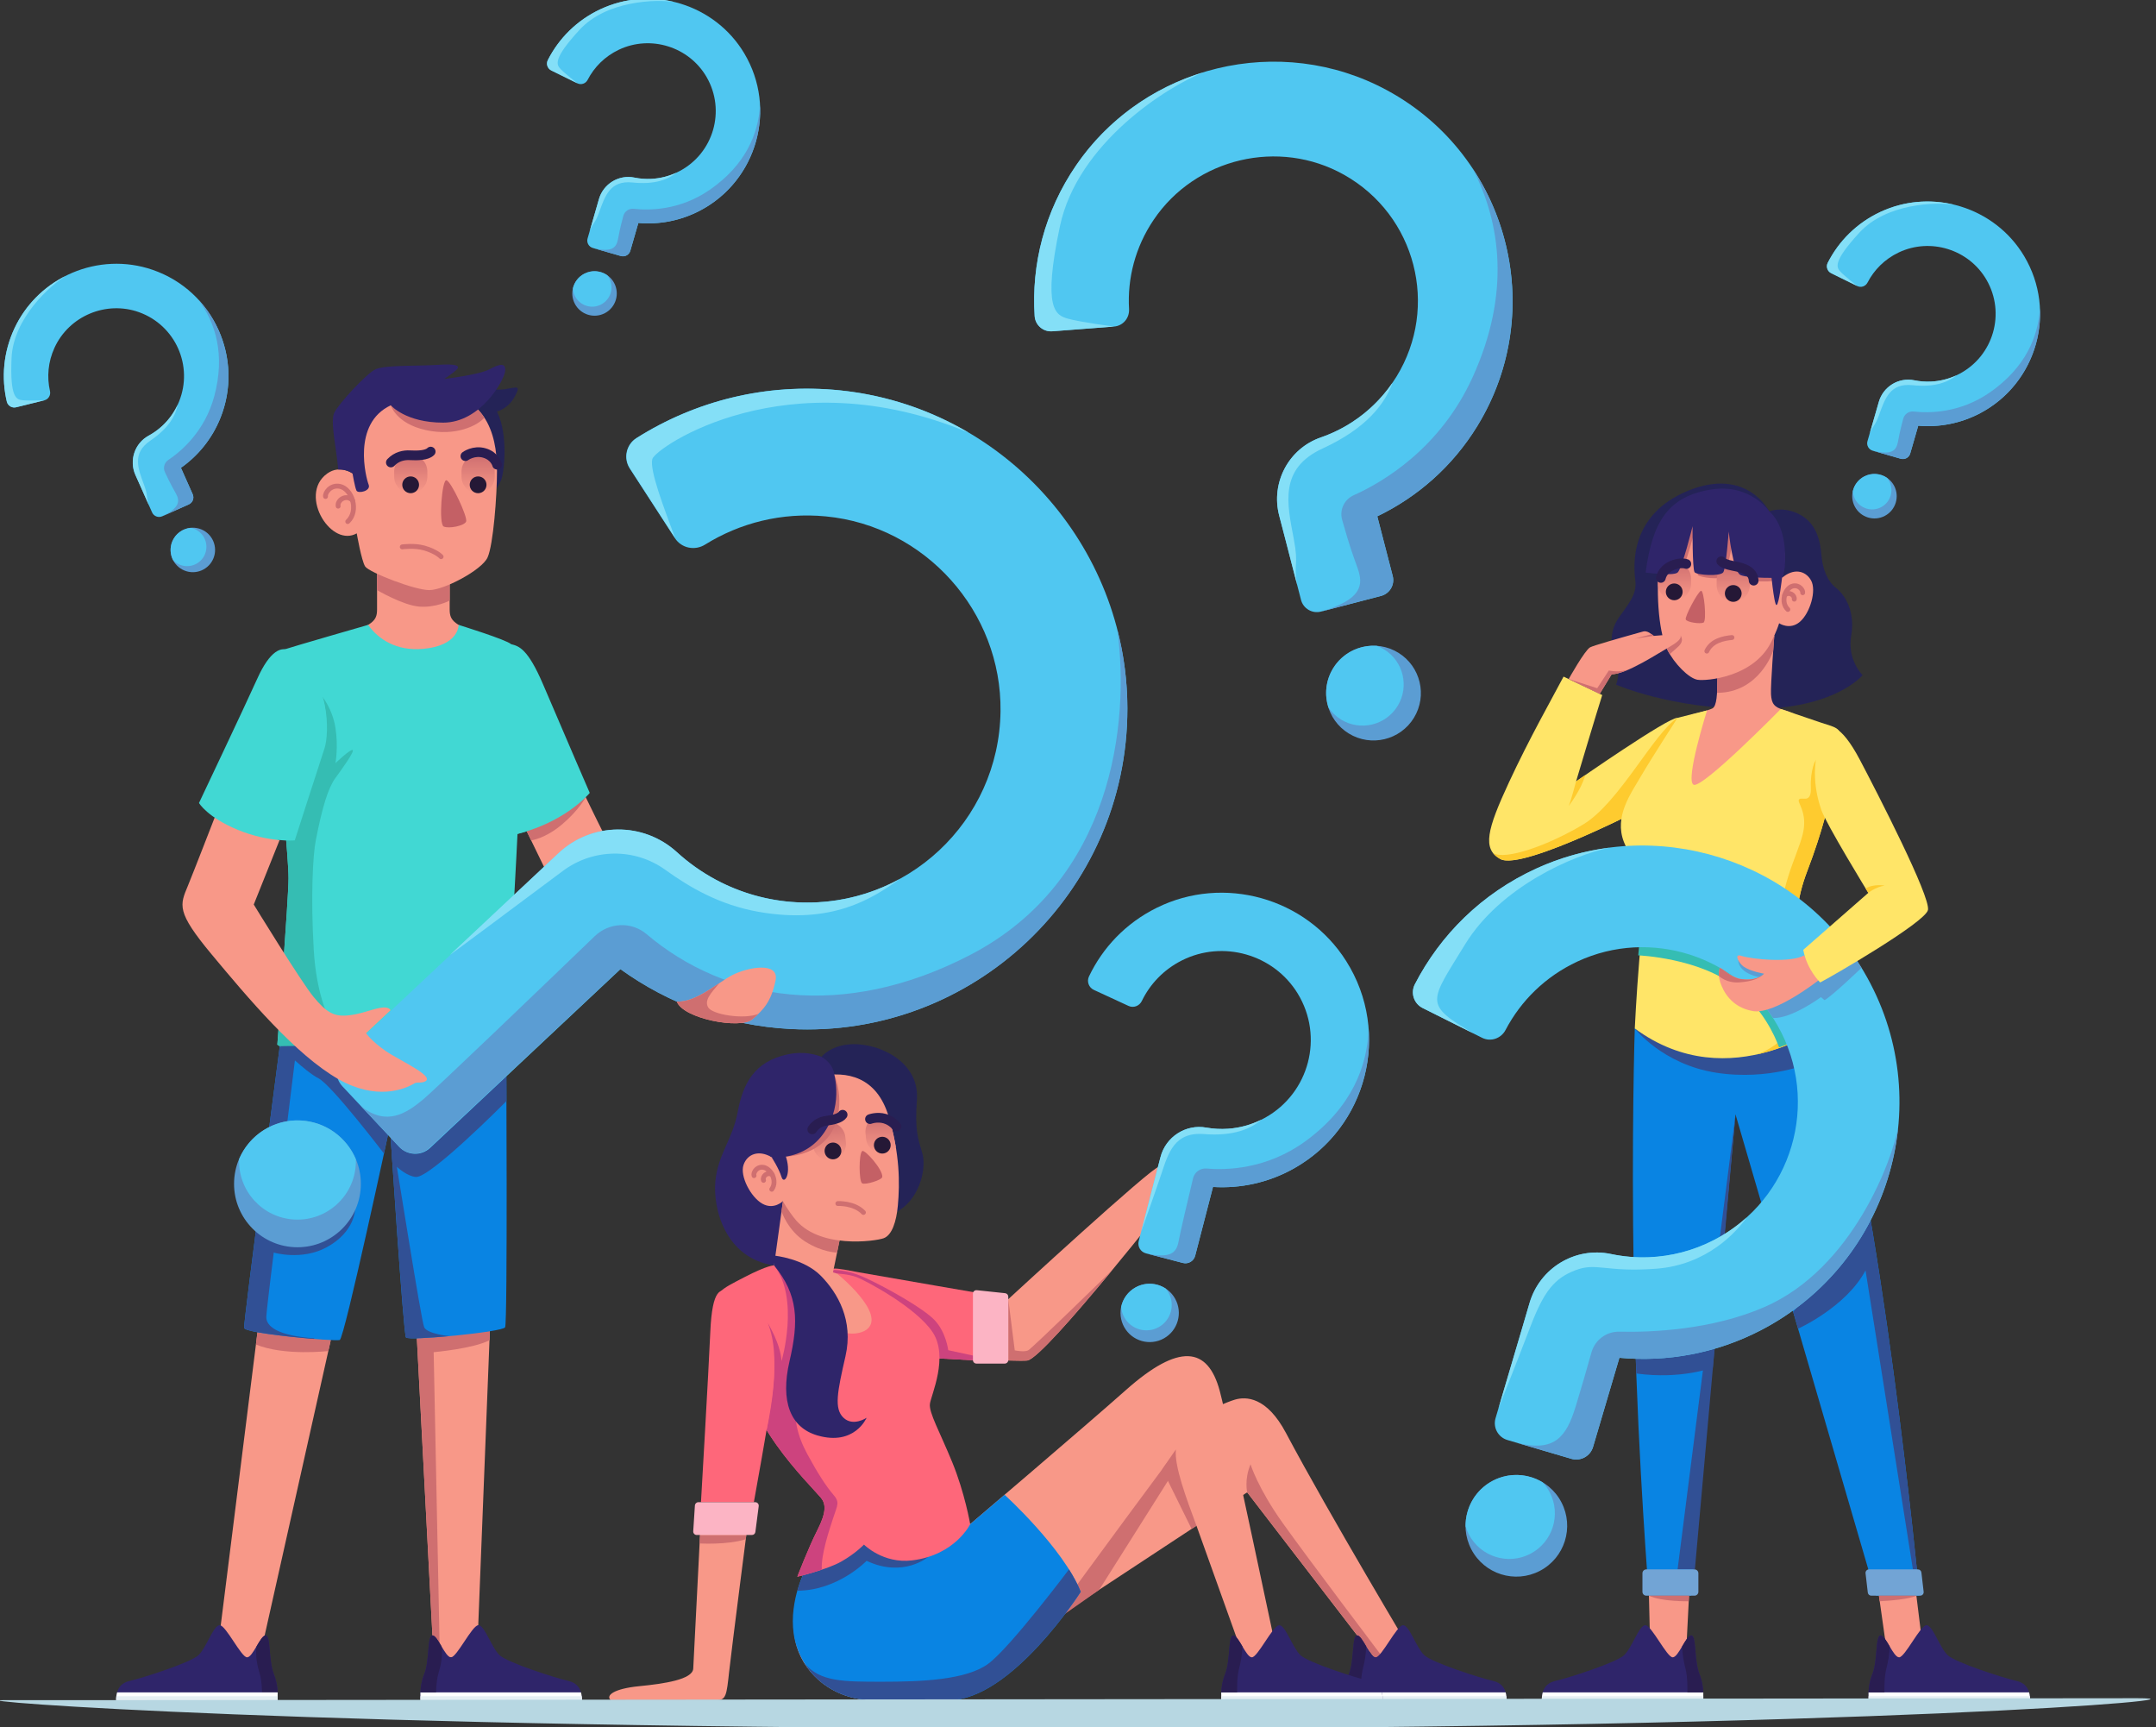 <?xml version="1.0" encoding="UTF-8" standalone="no"?>
<svg version="1.1" viewBox="0 0 157.08 125.82" xmlns="http://www.w3.org/2000/svg" overflow="visible">
 <rect x="0" y="0" width="157.08" height="125.82" fill="#333333" stroke="none"/>
 <defs>
  <linearGradient id="linearGradient937-5" x2="1" gradientTransform="matrix(-3e-7 -7.765 -7.765 3e-7 129.42 338.71)" gradientUnits="userSpaceOnUse">
   <stop stop-color="#cf6f70" offset="0"/>
   <stop stop-color="#f89888" offset="1"/>
  </linearGradient>
  <linearGradient id="linearGradient957-0" x2="1" gradientTransform="matrix(-3e-7 -7.765 -7.765 3e-7 115.53 338.71)" gradientUnits="userSpaceOnUse">
   <stop stop-color="#cf6f70" offset="0"/>
   <stop stop-color="#f89888" offset="1"/>
  </linearGradient>
  <linearGradient id="linearGradient1161-5" x2="1" gradientTransform="matrix(-3e-7 -7.765 -7.765 3e-7 388.28 316.31)" gradientUnits="userSpaceOnUse">
   <stop stop-color="#cf6f70" offset="0"/>
   <stop stop-color="#f89888" offset="1"/>
  </linearGradient>
  <linearGradient id="linearGradient1181-5" x2="1" gradientTransform="matrix(-3e-7 -7.765 -7.765 3e-7 376.16 316.65)" gradientUnits="userSpaceOnUse">
   <stop stop-color="#cf6f70" offset="0"/>
   <stop stop-color="#f89888" offset="1"/>
  </linearGradient>
  <linearGradient id="linearGradient1433-2" x2="1" gradientTransform="matrix(-3e-7 -7.758 -7.758 3e-7 212.43 202.56)" gradientUnits="userSpaceOnUse">
   <stop stop-color="#cf6f70" offset="0"/>
   <stop stop-color="#f89888" offset="1"/>
  </linearGradient>
  <linearGradient id="linearGradient1453-2" x2="1" gradientTransform="matrix(.826 -7.72 -7.72 -.826 201.4 201.13)" gradientUnits="userSpaceOnUse">
   <stop stop-color="#cf6f70" offset="0"/>
   <stop stop-color="#f89888" offset="1"/>
  </linearGradient>
  <clipPath id="clipPath831-1-4">
   <path d="m0 500h500v-500h-500z"/>
  </clipPath>
  <clipPath id="clipPath967-0-8">
   <path d="m0 500h500v-500h-500z"/>
  </clipPath>
  <clipPath id="clipPath1191-5-7">
   <path d="m0 500h500v-500h-500z"/>
  </clipPath>
  <clipPath id="clipPath1463-9-5">
   <path d="m0 500h500v-500h-500z"/>
  </clipPath>
  <clipPath id="clipPath1711-2-8">
   <path d="m0 500h500v-500h-500z"/>
  </clipPath>

     
        <style type="text/css"><![CDATA[
    * {overflow:visible;}
        .rotate {
    transform-box: fill-box;
}
      .rightarm {
    transform-origin: top right;
    animation: rightarm 2s linear infinite alternate;
}

@keyframes rightarm {
    from {}
    to {transform: rotate(3deg) translateY(1px);}
}

.midarm {
    transform-origin: bottom left;
    animation: midarm 1.25s linear infinite alternate;
    animation-delay: 1s;
}

@keyframes midarm {
    from {}
    to {transform: rotate(4deg);}
}

.topqmark {
    
    animation: topqmark 1.5s linear infinite alternate;
}

@keyframes topqmark {
    from {}
    to {transform: translateY(7px);}
}


.leftqmark {
    transform-origin: top right;
    animation: leftqmark 1s linear infinite alternate;
}

@keyframes leftqmark {
    from {}
    to {transform: rotate(-7deg);}
}

    ]]>
     </style>
     
     
 </defs>
 <g>
 <g class="midarm rotate">
     <g transform="matrix(.353 0 0 -.353 91.899 81.554)">
   <path transform="translate(-86.331 -31.784)" d="m0 0c1.146 0.55 5.221-0.442 17.525-2.717 13.732-2.539 16.57-2.539 16.57-2.539s29.92 27.566 31.076 27.292c2.147-0.508 3.019-5.595 3.019-5.595s-26.427-33.753-30.158-34.351c-1.81-0.29-28.767 1.001-28.767 1.001z" fill="#f89888"/>
   <path transform="translate(-52.245 -49.695)" d="m0 0c2.09-0.051 3.569-0.06 3.946 1e-3 1.959 0.313 10.172 9.766 17.534 18.675-0.072-0.071-16.562-16.177-17.372-16.581-0.812-0.407-2.759 0-2.759 0l-1.34 10.56v-12.564z" fill="#cf6f70"/>
   <path transform="translate(-88.501 -31.41)" d="m0 0 0.137 0.667c0.912 0.145 3.658-0.458 5.223-0.739 4.3-0.774 29.652-5.132 29.652-5.132v-13.36l-23.576 1.281z" fill="#fe677a"/>
   <path transform="translate(-67.373 -41.434)" d="m0 0c-2.309 2.487-9.858 6.694-14.201 8.727-3.271 1.53-5.649 1.696-6.847 1.69l-0.081-0.394 11.436-17.283 23.576-1.281-11.138 2.409s-0.436 3.646-2.745 6.132" fill="#cd437e"/>
   <path transform="translate(-52.958 -50.327)" d="m0 0h-5.851c-0.399 0-0.722 0.323-0.722 0.723v13.701c0 0.429 0.371 0.763 0.798 0.718l5.851-0.618c0.367-0.039 0.646-0.348 0.646-0.717v-13.084c0-0.4-0.323-0.723-0.722-0.723" fill="#fcb4c4"/>
   <path transform="translate(-21.627 43.705)" d="m0 0c-6.385-3.162-11.132-8.232-13.95-14.149-0.497-1.043-0.043-2.292 1.005-2.778l7.151-3.304c1.038-0.481 2.249-0.019 2.748 1.01 1.692 3.487 4.501 6.477 8.266 8.373 8.468 4.266 18.956 1.275 23.901-6.815 5.464-8.937 2.375-20.538-6.678-25.613-2.44-1.369-5.058-2.117-7.675-2.301-1.517-0.108-3.032-0.024-4.512 0.24-4.249 0.757-8.36-1.909-9.447-6.087l-0.801-3.079-3.693-14.251c-0.289-1.109 0.376-2.243 1.486-2.531l7.632-1.986c1.109-0.289 2.242 0.376 2.531 1.486l3.679 14.198c5.628-0.348 11.413 0.855 16.686 3.811 15.098 8.463 20.179 27.98 10.81 42.797-8.265 13.07-25.282 17.842-39.139 10.979" fill="#50c7f1"/>
   <path transform="translate(-28.3 -42.817)" d="m0 0c-1.625 2.899-0.593 6.567 2.307 8.193 2.899 1.625 6.567 0.593 8.192-2.306 1.626-2.9 0.593-6.568-2.307-8.194-2.898-1.625-6.566-0.591-8.192 2.307" fill="#5b9dd3"/>
   <path transform="translate(-21.171 -42.797)" d="m0 0c2.519 1.413 3.416 4.6 2.004 7.119-0.169 0.301-0.364 0.577-0.58 0.831-1.818 1.193-4.219 1.36-6.246 0.223-1.581-0.887-2.602-2.382-2.945-4.027 0.058-0.731 0.266-1.46 0.648-2.141 1.412-2.52 4.599-3.417 7.119-2.005" fill="#50c7f1"/>
   <path transform="translate(-13.663 -28.08)" d="m0 0 3.679 14.198c5.628-0.346 11.413 0.855 16.686 3.811 10.628 5.958 16.282 17.392 15.437 28.809-0.26-7.675-3.469-16.151-12.954-23.118-8.068-5.927-16.554-6.051-20.484-5.701-1.307 0.117-2.495-0.737-2.8-2.014-0.92-3.845-2.681-11.27-2.973-12.954-0.399-2.297-1.505-3.706-6.754-2.531l7.632-1.986c1.109-0.288 2.242 0.377 2.531 1.486" fill="#5b9dd3"/>
   <path d="m0 0c-2.204-1.095-4.532-1.708-6.859-1.872-1.517-0.107-3.032-0.024-4.512 0.24-4.249 0.757-8.36-1.909-9.447-6.087l-0.801-3.079-3.184-12.286c0.931 2.604 3.044 8.543 4.157 11.882 1.454 4.36 2.707 8.713 8.806 8.232 6.1-0.48 9.661 1.086 11.841 2.969z" fill="#84dff7"/>
  </g>
 </g>
 </g>
 <g>
  <g transform="matrix(.353 0 0 -.353 133.77 23.192)">
   <g transform="matrix(2.835 0 0 -2.835 -378.33 550.49)">
    <g transform="matrix(.353 0 0 -.353 -11.098 323.72)">
     <g clip-path="url(#clipPath831-1-4)">
      <g transform="translate(149.86 266.7)">
       <path d="m0 0c-2.231-1.617-6.401-2.542-7.645-1.299-1.372 1.372-1.372 2.869-2.245 14.693-0.873 11.823-3.719 19.712-3.719 19.712v-39.425c6.584 1.43 11.056 4.259 13.609 6.319" fill="#35bdb3"/>
      </g>
      <g transform="translate(83.917 157.95)">
       <path d="m0 0-8.4-67.033 8.532-1.533 14.988 66.952z" fill="#f89888"/>
      </g>
      <g transform="translate(99.037 156.34)">
       <path d="m0 0-0.505-2.268s-9.053-1.059-14.933 1.342l0.318 2.54z" fill="#cf6f70"/>
      </g>
      <g transform="translate(116.79 156.7)">
       <path d="m0 0 3.448-65.781h8.953l2.653 67.238z" fill="#f89888"/>
      </g>
      <g transform="translate(120.24 90.919)">
       <path d="m0 0h1.291l-1.274 62.918s8.178 0.71 11.515 2.467l0.073 1.853-15.053-1.457z" fill="#cf6f70"/>
      </g>
      <g transform="translate(88.518 216.92)">
       <path d="m0 0s-7.468-56.87-7.359-58.068c0.109-1.2 18.743-2.834 19.724-2.507s10.352 44.134 10.352 44.134 2.764-42.847 3.309-43.61c0.545-0.762 19.902 1.111 20.447 2.091 0.545 0.981 0.227 58.698 0.227 58.698z" fill="#0984e3"/>
      </g>
      <g transform="translate(81.159 158.85)">
       <path d="m0 0c0.073-0.805 8.484-1.805 14.309-2.277l0.249 0.117c-7.363 0.484-10.117 2.381-9.973 4.516 0.143 2.136 1.532 13.168 1.532 13.168s5.754-1.714 10.911 1.091c5.979 3.254 5.871 7.989 5.871 7.989-8.601-8.579-16.782-4.836-16.782-4.836l4.729 38.355-3.487-0.055s-7.468-56.87-7.359-58.068" fill="#315095"/>
      </g>
      <g transform="translate(123.49 157.14)">
       <path d="m0 0c-0.014 1e-3 -4.543 0.468-5.179 1.811-0.635 1.344-5.623 33.526-7.071 41.529 0 0 2.764-42.847 3.309-43.61 0.249-0.348 4.426-0.145 8.941 0.27" fill="#315095"/>
      </g>
      <g transform="translate(120 95.442)">
       <path d="m0 0c1.1 0 2.624-4.523 3.828-4.523 1.203 0 4.329 6.544 5.624 6.623 1.295 0.077 2.723-4.585 4.378-6.165 1.654-1.58 11.882-4.813 13.988-5.264s3.008-1.727 3.008-4.023h-33.237s-0.407 2.593 0.721 5.376 0.59 7.976 1.69 7.976" fill="#2f256a"/>
      </g>
      <g transform="translate(85.6 95.442)">
       <path d="m0 0c-1.1 0-2.624-4.523-3.827-4.523s-4.33 6.544-5.625 6.623c-1.294 0.077-2.723-4.585-4.378-6.165-1.654-1.58-11.882-4.813-13.987-5.264-2.106-0.451-3.009-1.727-3.009-4.023h33.238s0.406 2.593-0.722 5.376-0.59 7.976-1.69 7.976" fill="#2f256a"/>
      </g>
      <g transform="translate(84.852 83.692)">
       <path d="m0 0s0 2.322-0.487 3.925c-0.488 1.603-0.907 3.484-0.625 5.574 0.666 1.127 1.32 2.251 1.868 2.251 1.1 0 0.562-5.193 1.69-7.976 0.573-1.412 0.749-2.773 0.785-3.774z" fill="#291d51"/>
      </g>
      <g transform="translate(150.64 83.692)">
       <path d="m0 0h-33.116v-1.602h33.308c9e-3 0.535-0.055 1.069-0.192 1.602" fill="#fff"/>
      </g>
      <g transform="translate(88.082 83.692)">
       <path d="m0 0h-33.115c-0.135-0.481-0.208-1.054-0.194-1.602h33.309z" fill="#fff"/>
      </g>
      <g transform="translate(108.58 314.33)">
       <path d="m0 0v-7.348c0-2.381-0.802-3.202-7.698-5.665 0 0 1.888-4.105 15.189-4.105s15.189 4.105 15.189 4.105c-6.897 2.463-7.699 3.284-7.699 5.665v7.348z" fill="#f89888"/>
      </g>
      <g transform="translate(108.58 310.96)">
       <path d="m0 0s5.296-3.104 8.657-3.396c3.362-0.292 6.324 1.197 6.324 1.257v5.509h-14.981z" fill="#cf6f70"/>
      </g>
      <g transform="translate(133.22 331.89)">
       <path d="m0 0s0.546 0.807 0.936 1.73c0.65 1.545 1.545 9.333-0.845 14.164 0 0 2.3 0.56 3.63 3.01s0.636 2.03-1.861 1.61c-2.45-0.412-6.82 0.465-6.82 0.465z" fill="#242357"/>
      </g>
      <g transform="translate(118.8 352.02)">
       <path d="m0 0c-7.367 0-15.275-1.95-15.275-17.009 0 0-2.567 1.869-5.2 0-3.138-2.226-2.817-6.283-1.084-9.208 1.734-2.925 4.659-4.55 7.15-3.142 0 0 0.975-5.633 1.734-6.825 0.758-1.191 10.183-4.875 13.217-4.875 3.033 0 10.833 4.117 12.025 6.717s1.95 12.783 1.95 17.767c0 4.983-0.65 16.575-14.517 16.575" fill="#f89888"/>
      </g>
     </g>
     <path d="m126 335.42v-1.056c0-1.89 1.532-3.422 3.422-3.422 1.891 0 3.423 1.532 3.423 3.422v1.056c0 1.89-1.532 3.422-3.423 3.422-1.89 0-3.422-1.532-3.422-3.422" fill="url(#linearGradient937-5)"/>
     <path d="m112.11 335.42v-1.056c0-1.89 1.532-3.422 3.422-3.422s3.423 1.532 3.423 3.422v1.056c0 1.89-1.533 3.422-3.423 3.422s-3.422-1.532-3.422-3.422" fill="url(#linearGradient957-0)"/>
     <g clip-path="url(#clipPath967-0-8)">
      <g transform="translate(118.8 352.02)">
       <path d="m0 0c-2.508 0-5.078-0.228-7.378-1.12v-1.834s1.021-3.748 7.214-5.111c6.188-1.363 10.695 0.961 12.079 2.552-2.018 3.097-5.588 5.513-11.915 5.513" fill="#cf6f70"/>
      </g>
      <g transform="translate(103.52 335.01)">
       <path d="m0 0s0.479-2.817 0.811-3.521c0.331-0.703 3.046-0.107 2.516 1.217-0.53 1.325-3.51 12.584 4.57 16.359 0 0 3.047-3.576 10.795-3.576 7.749 0 12.584 8.742 12.783 10.596 0.198 1.855-1.192 1.523-3.246 0.398-2.053-1.126-9.338-1.987-9.338-1.987s1.524 0.927 2.517 1.854-0.1 1.302-3.842 1.052c-4.057-0.272-10.662 0-12.757-0.883-1.779-0.749-7.575-6.99-8.561-8.966-0.929-1.861 0.532-7.81 0.793-11.726 1.084 0.016 2.086-0.211 2.959-0.817" fill="#2f256a"/>
      </g>
      <g transform="translate(118.01 298.84)">
       <path d="m0 0c-5.38-0.459-9.125 1.929-11.27 4.948 0 0-15.371-4.418-17.574-5.152s-2.098-3.776-1.259-15.839 2.413-27.063 2.413-31.259-2.308-34.301-2.308-34.301 8.602-5.979 24.441-5.979 22.762 6.399 22.762 6.399 2.203 39.126 2.728 50.979c0.524 11.853-0.864 30.347-1.7 31.168-0.936 0.92-10.84 3.984-10.84 3.984s0.12-4.307-7.393-4.948" fill="#41d8d3"/>
      </g>
      <g transform="translate(101.85 217.66)">
       <path d="m0 0c-3.214 3.368-5.808 10.035-6.333 19.226-0.623 10.901-0.187 19.322 0.426 22.473 1.358 6.977 2.58 10.859 4.057 12.869 1.476 2.009 4.079 5.645 3.523 5.768-0.555 0.123-3.523-2.716-3.523-2.716s0.622 3.334 0 7.284-2.75 6.477-2.75 6.477c1.338-3.393 0.691-9.257 0.691-9.257l-10.201 5.536c0.053-0.794 0.11-1.63 0.172-2.52 0.839-12.063 2.413-27.063 2.413-31.259 0-4.195-2.308-34.301-2.308-34.301s8.602-5.978 24.441-5.978c4.108 0 7.611 0.431 10.554 1.069-10.602-0.055-19.158 3.228-21.162 5.329" fill="#35bdb3"/>
      </g>
      <g transform="translate(101.22 208.75)">
       <path d="m0 0 1.896-2.022c2.266-0.475 4.984-0.427 6.964-0.056 2.745 0.515 3.489 1.944 3.489 1.944s4.175-0.629 4.633 0.489c0.457 1.118-0.572 1.227-2.517 2.2 0 0-7.054 4.935-10.527 7.318l-3.73-3.495c-1.819-1.704-1.912-4.56-0.208-6.378" fill="#5b9dd3"/>
      </g>
      <g transform="translate(122.91 333.61)">
       <path d="m0 0c-0.956 0.287-1.661-9.05-0.584-9.539 1.076-0.489 4.232 0.132 4.624 1.013 0.392 0.88-3.061 8.233-4.04 8.526" fill="#c46065"/>
      </g>
      <g transform="translate(113.78 332.67)">
       <path d="m0 0c0 0.956 0.775 1.731 1.731 1.731s1.73-0.775 1.73-1.731-0.774-1.73-1.73-1.73-1.731 0.774-1.731 1.73" fill="#251836"/>
      </g>
      <g transform="translate(127.69 332.67)">
       <path d="m0 0c0 0.956 0.775 1.731 1.731 1.731s1.73-0.775 1.73-1.731-0.774-1.73-1.73-1.73-1.731 0.774-1.731 1.73" fill="#251836"/>
      </g>
      <g transform="translate(119.64 339.52)">
       <path d="m0 0c-0.779-0.8-2.758-0.843-4.268-0.758-1.254 0.071-2.753-0.229-3.944-1.489" fill="none" stroke="#291d51" stroke-linecap="round" stroke-miterlimit="10" stroke-width="2"/>
      </g>
      <g transform="translate(126.8 338.58)">
       <path d="m0 0s1.72 1.292 3.914 0.649c2.194-0.642 2.625-2.407 2.625-2.407" fill="none" stroke="#291d51" stroke-linecap="round" stroke-miterlimit="10" stroke-width="2"/>
      </g>
      <g transform="translate(113.78 319.87)">
       <path d="m0 0s2.449 0.357 4.495-0.22c2.549-0.719 3.516-1.801 3.516-1.801" fill="none" stroke="#cf6f70" stroke-linecap="round" stroke-miterlimit="10"/>
      </g>
      <g transform="translate(97.952 330.26)">
       <path d="m0 0c-0.146 0.683 0.97 2.463 2.931 2.097 2.482-0.464 4.07-5 1.653-7.266" fill="none" stroke="#cf6f70" stroke-linecap="round" stroke-miterlimit="10"/>
      </g>
      <g transform="translate(100.56 328.27)">
       <path d="m0 0c-0.242 1.209 1.632 2.539 2.96 1.207" fill="none" stroke="#cf6f70" stroke-linecap="round" stroke-miterlimit="10"/>
      </g>
      <g transform="translate(90.463 298.47)">
       <path transform="translate(19.544 -103.68)" d="m0 0c0.75 3.459 1.229 5.694 1.229 5.694s0.198-3.076 0.499-7.591c1.323-1.299 3.197-2.809 4.861-2.933 2.881-0.215 17.853 14.816 18.675 15.643-0.025 7.07-0.053 12.061-0.053 12.061l-46.7-0.738s5.25-5.247 7.972-6.617c2.723-1.371 13.517-15.519 13.517-15.519" fill="#315095"/>
      </g>
      <g transform="translate(116.6 209.39)">
       <path d="m0 0c-2.612 0.076-8.718 3.26-9.254 3.466 0 0 3.535-2.543 8.589-3.75 0 0 0.298 0.257 0.665 0.284" fill="#cf6f70"/>
      </g>
      <g transform="translate(185.98 222.42)">
       <g>
        <path transform="translate(-49.426 76.424)" d="m0 0s1.493-0.277 7.792-14.806 14.584-30.38 14.584-30.38l-11.887-8.045-9.283 19.094z" fill="#f89888"/>
        <path transform="translate(-34.359 45.845)" d="m0 0s-1.374-2.65-4.891-5.616-6.37-3.289-6.37-3.289l-2.6 5.348z" fill="#cf6f70"/>
        <path transform="translate(-49.734 77.389)" d="m0 0c1.552-0.401 3.398-0.836 6.595-8.326 5.283-12.381 9.606-22.334 9.606-22.334s-5.144-6.364-16.201-8.766z" fill="#41d8d3"/>
       </g>
      </g>
      <g transform="translate(120.76 83.692)">
       <path d="m0 0s0 2.322 0.488 3.925 0.906 3.484 0.625 5.574c-0.667 1.127-1.321 2.251-1.869 2.251-1.099 0-0.562-5.193-1.69-7.976-0.572-1.412-0.749-2.773-0.784-3.774z" fill="#291d51"/>
      </g>
      <g transform="translate(117.53 82.892)">
       <path d="m0 0v-0.801h33.301c4e-3 0.268-0.01 0.534-0.042 0.801z" fill="#e6eff4"/>
      </g>
      <g transform="translate(88.082 82.892)">
       <path d="m0 0v-0.801h-33.31c-4e-3 0.268 0.01 0.534 0.042 0.801z" fill="#e6eff4"/>
      </g>
      <g transform="translate(367.97 220.58)">
       <path d="m0 0c-0.237-7.514-0.734-32.264 0-61.14 0.733-28.876 2.917-55.81 2.917-55.81h8.689l9.166 99.245 28.978-99.245h8.978s-7.907 83.513-19.172 117.9z" fill="#0984e3"/>
      </g>
      <g transform="translate(384.69 157.49)">
       <path d="m0 0-0.607-6.813s-6.458-2.526-15.801-1.235l-0.311 9.997z" fill="#315095"/>
      </g>
      <g transform="translate(388.75 202.88)">
       <path d="m0 0-11.949-93.823h3.57z" fill="#315095"/>
      </g>
      <g transform="translate(384.73 211.46)">
       <path d="m0 0c11.058-1.729 19.558 2.073 19.558 2.073l9.296-34.909-12.949-16.459 1.018-3.486s9.847 4.412 13.912 12.01l9.768-61.633h0.828c-1.963 19.045-9.092 83.366-18.63 112.48l-39.556-0.95s5.696-7.396 16.755-9.124" fill="#315095"/>
      </g>
      <g transform="translate(379.16 103.63)">
       <path d="m0 0-0.788-15.468h-7.106l-0.373 15.468z" fill="#f89888"/>
      </g>
      <g transform="translate(426.05 103.63)">
       <path d="m0 0 1.911-15.468h-7.447l-2.188 15.468z" fill="#f89888"/>
      </g>
      <g transform="translate(380.29 103.63)">
       <path d="m0 0h-9.938c-0.443 0-0.8 0.358-0.8 0.801v3.82c0 0.442 0.357 0.801 0.8 0.801h9.938c0.441 0 0.8-0.359 0.8-0.801v-3.82c0-0.443-0.359-0.801-0.8-0.801" fill="#72a4d5"/>
      </g>
      <g transform="translate(426.83 103.63)">
       <path d="m0 0h-10.084c-0.367 0-0.675 0.274-0.718 0.639l-0.463 3.977c-0.049 0.429 0.286 0.806 0.718 0.806h10.084c0.366 0 0.675-0.276 0.718-0.639l0.463-3.977c0.05-0.429-0.286-0.806-0.718-0.806" fill="#72a4d5"/>
      </g>
      <g transform="translate(361.26 289.32)">
       <path d="m0 0c-0.935-2.875-5.395-17.805-5.395-17.805s19.092 13.307 20.935 13.106l-4.909-17.513s-27.025-14.156-31.657-11.598c-3.766 2.08-2.723 6.096 1.793 15.823 4.209 9.065 8.824 17.171 11.258 21.792z" fill="#ffe568"/>
      </g>
      <g transform="translate(376.8 284.63)">
       <path d="m0 0c-4.901-3.128-12.044-17.52-19.433-21.965-7.307-4.395-16.156-7.455-18.611-5.918 0.367-0.473 0.85-0.881 1.478-1.228 3.24-1.789 17.424 4.593 25.665 8.595z" fill="#fecb2f"/>
      </g>
      <g transform="translate(395.71 327.19)">
       <path d="m0 0s2.524 1.08 5.806-0.404c3.281-1.484 4.609-4.531 4.922-8.383 0.242-2.985 1.166-5.519 3.046-6.992 1.881-1.474 3.984-4.937 3.124-9.828-0.88-5.018 2.344-8.155 2.344-8.155s-5.625-6.975-22.577-6.975-28.279 5.022-28.279 5.022 1.093 2.265 0 4.981c-1.095 2.715-1.485 5.8 0.546 8.768 2.031 2.969 3.828 4.766 3.437 7.813-0.39 3.047-1.172 13.515 10.938 18.436 12.108 4.922 16.693-4.283 16.693-4.283" fill="#242357"/>
      </g>
      <g transform="translate(396.75 301.58)">
       <path d="m0 0s-0.798-10.25-0.682-12.112c0.118-1.863 0.582-2.677 2.794-3.259 2.211-0.582 5.988-3.155 5.988-3.155s-5.988-16.282-23.097-17.33c-17.109-1.047-2.172 19.554-2.172 19.554s3.452 0.815 4.383 1.28c0.932 0.466 1.038 3.008 1.038 6.218z" fill="#f89888"/>
      </g>
      <g transform="translate(384.93 289.78)">
       <path d="m0 0h3e-3c8.76 1e-3 11.582 8.65 11.582 8.65l1e-3 0.011c0.128 1.797 0.231 3.136 0.231 3.136l-11.748-8.804c0-1.098-0.015-2.108-0.069-2.993" fill="#cf6f70"/>
      </g>
      <g transform="translate(386.49 329.22)">
       <path d="m0 0c-5.776 0.056-12.566-3.518-13.446-12.002-0.833-8.029 0.101-15.482 1.595-18.47 1.494-2.987 4.482-5.975 6.274-6.274 1.793-0.298 11.651 0.498 15.236 7.867 0 0 0.996 1.892 1.593 3.784 0 0 2.191-1.493 4.282 0.299 2.091 1.793 3.486 6.473 2.29 8.564-1.194 2.091-3.684 2.49-5.974 0.498 0 0 0.597 1.86 0.498 4.913-0.1 3.053-1.992 10.721-12.348 10.821" fill="#f89888"/>
      </g>
      <g transform="translate(398.34 313.49)">
       <path d="m0 0s0.047 0.153 0.11 0.421c-0.145 2.226-6.55 11.323-9.34 15.085-0.814 0.127-1.669 0.219-2.62 0.228-5.776 0.056-12.566-3.518-13.446-12.003-0.075-0.721-0.131-1.434-0.178-2.143 1.431-0.238 4.377-0.521 4.828-0.161 0.498 0.396 2.773 8.692 2.773 8.692s0.3-9.072 0.504-9.521c0.204-0.45 4.987-1.267 5.579 0 0.403 0.864 1.278 4.984 1.793 7.513 0.536-2.675 1.586-7.728 1.945-8.19 0.49-0.631 6.664-1.172 8.052 0.079" fill="#cf6f70"/>
      </g>
     </g>
     <path d="m384.86 313.02v-1.057c0-1.89 1.531-3.423 3.422-3.423 1.889 0 3.421 1.533 3.421 3.423v1.057c0 1.889-1.532 3.421-3.421 3.421-1.891 0-3.422-1.532-3.422-3.421" fill="url(#linearGradient1161-5)"/>
     <path d="m372.73 313.35v-1.055c0-1.89 1.533-3.422 3.422-3.422 1.891 0 3.423 1.532 3.423 3.422v1.055c0 1.89-1.532 3.423-3.423 3.423-1.889 0-3.422-1.533-3.422-3.423" fill="url(#linearGradient1181-5)"/>
     <g clip-path="url(#clipPath1191-5-7)">
      <g transform="translate(377.45 301.58)">
       <path d="m0 0c0.297-0.635 0.553-1.34-0.653-2.399-1.206-1.058-1.605-1.423-1.605-1.423s-0.459 0.767-0.635 1.171z" fill="#cf6f70"/>
      </g>
      <g transform="translate(381.63 310.82)">
       <path d="m0 0c0.628 0.188 1.222-6.239 0.515-6.561-0.708-0.321-3.399 0.057-3.656 0.636s2.497 5.732 3.141 5.925" fill="#c46065"/>
      </g>
      <g transform="translate(390.01 310.27)">
       <path d="m0 0c0 0.956-0.774 1.731-1.73 1.731-0.957 0-1.731-0.775-1.731-1.731s0.774-1.731 1.731-1.731c0.956 0 1.73 0.775 1.73 1.731" fill="#251836"/>
      </g>
      <g transform="translate(377.84 310.6)">
       <path d="m0 0c0 0.956-0.774 1.731-1.73 1.731-0.957 0-1.732-0.775-1.732-1.731s0.775-1.73 1.732-1.73c0.956 0 1.73 0.774 1.73 1.73" fill="#251836"/>
      </g>
      <g transform="translate(402.6 310.42)">
       <path d="m0 0c0.098 0.456-0.647 1.643-1.955 1.399-1.655-0.31-2.715-3.335-1.103-4.847" fill="none" stroke="#cf6f70" stroke-linecap="round" stroke-miterlimit="10"/>
      </g>
      <g transform="translate(400.86 309.09)">
       <path d="m0 0c0.161 0.806-1.089 1.693-1.975 0.805" fill="none" stroke="#cf6f70" stroke-linecap="round" stroke-miterlimit="10"/>
      </g>
      <g transform="translate(382.88 286.16)">
       <path d="m0 0s-4.552-14.407-2.785-15.325c1.765-0.919 17.989 15.614 17.989 15.614s6.886-2.338 8.306-2.817c2.698-0.91 4.454-1.069 3.815-3.462-0.843-3.163-0.458-10.907-6.676-27.18-2.171-5.683-2.898-11.532-1.323-16.274 1.066-3.209 5.941-14.778 5.941-14.778s-20.461-15.915-40.175-1.359c0 0 1.262 26.616 3.573 32.114 0 0-3.936 1.492-5.823 6.357-2.041 5.259 1.442 9.948 3.491 13.481s7.582 12.094 7.582 12.094z" fill="#ffe568"/>
      </g>
      <g transform="translate(392.93 215.18)">
       <path d="m0 0c8.94 1.886 15.214 6.756 15.214 6.756s-4.875 11.568-5.941 14.778c-1.575 4.741-0.848 10.591 1.324 16.273 1.694 4.435 2.886 8.217 3.758 11.465-0.042 0.099-2.947 6.947-1.63 11.626-0.437 0.316-1.521-2.392-1.373-5.817 0.148-3.426-1.824-1.85-2.414-2.441-0.592-0.591 1.877-2.562 0.742-7.194-1.137-4.633-5.374-11.827-4.389-20.302 0.985-8.476 4.19-13.897 4.46-15.77 0.24-1.659-4.374-7.78-9.751-9.374" fill="#fecb2f"/>
      </g>
      <g transform="translate(354.34 292.62)">
       <path d="m0 0s3.301 5.913 4.416 6.54c0.625 0.352 5.859 1.846 10.938 3.265 0.864 0.241 1.68-0.523 2.199-0.902 1.012 0.053 3.968 0.36 4.832 0.345 1.091-0.019 1.18-1.031-1.356-2.468-2.535-1.436-8.967-5.738-12.173-5.807l-2.457-4.026z" fill="#f89888"/>
      </g>
      <g transform="translate(395.71 327.19)">
       <path d="m0 0s-3.882 5.731-11.846 4.529c-9.015-1.36-12.262-6.689-13.657-17.141 0 0 5.651-0.766 6.589 0 0.936 0.767 3.097 9.546 3.097 9.546s-0.07-8.849 0.418-9.476 5.365-0.906 5.922 0c0.558 0.906 1.116 8.37 1.116 8.37s0.836-8.205 2.438-8.95c1.603-0.744 8.555-0.578 8.555-0.578s0.954 1.49 0.548 6.219c-0.471 5.481-3.18 7.481-3.18 7.481" fill="#2f256a"/>
      </g>
      <g transform="translate(398.34 313.49)">
       <path d="m0 0s-0.617-5.566-1.142-5.61c-0.523-0.043-1.221 7.551-1.221 7.551z" fill="#2f256a"/>
      </g>
      <g transform="translate(385.81 316.91)">
       <path d="m0 0c0.671-0.706 2.431-0.942 3.262-1.124 2.105-0.46 3.331-1.27 3.419-2.876" fill="none" stroke="#291d51" stroke-linecap="round" stroke-miterlimit="10" stroke-width="2"/>
      </g>
      <g transform="translate(378.61 316.35)">
       <path d="m0 0c-1.326 0.478-4.646-0.295-5.263-2.877" fill="none" stroke="#291d51" stroke-linecap="round" stroke-miterlimit="10" stroke-width="2"/>
      </g>
      <g transform="translate(371.89 301.53)">
       <path d="m0 0-3.991-0.592 3.551 0.926z" fill="#cf6f70"/>
      </g>
      <g transform="translate(382.83 298.38)">
       <path d="m0 0c0.971 2.121 3.418 2.646 5.187 2.804" fill="none" stroke="#cf6f70" stroke-linecap="round" stroke-miterlimit="10"/>
      </g>
      <g transform="translate(355.86 271.52)">
       <path d="m0 0s-1.073-4.126-1.521-5.074c0 0 2.578 3.315 3.433 6.396z" fill="#fecb2f"/>
      </g>
      <g transform="translate(367 294.72)">
       <path d="m0 0c-2.108-0.892-4.376-0.33-4.376-0.33l-2.401-3.659-5.883 1.894 6.399-3.053 2.457 4.026c1.018 0.022 2.363 0.474 3.804 1.122" fill="#cf6f70"/>
      </g>
      <g transform="translate(370.89 103.63)">
       <path d="m0 0h8.267l-0.059-1.151s-5.643-0.108-8.208 1.151" fill="#cf6f70"/>
      </g>
      <g transform="translate(418.32 103.63)">
       <path d="m0 0h7.724s-1.301-0.823-7.561-1.154z" fill="#cf6f70"/>
      </g>
      <g transform="translate(416.47 248.54)"></g>
      <g transform="translate(418.66 95.442)">
       <path d="m0 0c1.1 0 2.624-4.523 3.827-4.523s4.33 6.544 5.625 6.623c1.294 0.077 2.723-4.585 4.378-6.165 1.654-1.58 11.882-4.813 13.988-5.264s3.008-1.727 3.008-4.023h-33.237s-0.407 2.593 0.722 5.376c1.127 2.783 0.589 7.976 1.689 7.976" fill="#2f256a"/>
      </g>
      <g transform="translate(449.3 83.692)">
       <path d="m0 0h-33.116v-1.602h33.308c9e-3 0.535-0.055 1.069-0.192 1.602" fill="#fff"/>
      </g>
      <g transform="translate(419.47 83.692)">
       <path d="m0 0s-0.128 3.056 0.424 5.052c0.352 1.274 0.614 3.049 0.653 4.426-0.672 1.134-1.33 2.272-1.882 2.272-1.099 0-0.561-5.193-1.689-7.976-0.573-1.412-0.749-2.773-0.785-3.774z" fill="#291d51"/>
      </g>
      <g transform="translate(449.49 82.091)">
       <path d="M 0,0 H -33.302 V 0.801 H -0.043 C -0.015,0.534 0,0.268 0,0" fill="#e6eff4"/>
      </g>
      <g transform="translate(379.62 95.442)">
       <path d="m0 0c-1.1 0-2.624-4.523-3.827-4.523s-4.33 6.544-5.624 6.623c-1.295 0.077-2.724-4.585-4.378-6.165-1.655-1.58-11.883-4.813-13.988-5.264-2.107-0.451-3.009-1.727-3.009-4.023h33.237s0.407 2.593-0.721 5.376-0.59 7.976-1.69 7.976" fill="#2f256a"/>
      </g>
      <g transform="translate(348.99 83.692)">
       <path d="m0 0h33.115v-1.602h-33.308c-9e-3 0.535 0.055 1.069 0.193 1.602" fill="#fff"/>
      </g>
      <g transform="translate(378.82 83.692)">
       <path d="m0 0s0.127 3.056-0.425 5.052c-0.352 1.274-0.614 3.049-0.652 4.426 0.671 1.134 1.329 2.272 1.881 2.272 1.099 0 0.562-5.193 1.69-7.976 0.572-1.412 0.749-2.773 0.784-3.774z" fill="#291d51"/>
      </g>
      <g transform="translate(348.8 82.091)">
       <path d="M 0,0 H 33.301 V 0.801 H 0.042 C 0.014,0.534 -0.001,0.268 0,0" fill="#e6eff4"/>
      </g>
      <g transform="translate(230.9 118.37)">
       <path d="m0 0s48.119 23.773 54.599 25.679c2.261 0.665 6.553 0.633 10.53-6.862 8.861-16.693 26.575-46.272 26.575-46.272h-8.398l-26.175 34.02-51.696-34.02z" fill="#f89888"/>
      </g>
      <g transform="translate(272.46 132.33)">
       <path d="m0 0 0.872-2.434-15.81-25.047s-20.721-14.756-21.182-13.929c-0.461 0.826 36.12 41.41 36.12 41.41" fill="#cf6f70"/>
      </g>
      <g transform="translate(196.39 107.83)">
       <path d="m0 0c-0.821-2.394-2.968-9.018-1.238-14.733 1.755-5.799 7.659-11.003 15.869-11.003h15.492c3.579 0 11.999 3.667 20.419 15.452s25.527 34.786 25.527 34.786l15.234-42.512h6.887s-10.388 49.3-12.205 56.035c-2.465 9.145-8.424 9.864-19.315 0.206-8.773-7.779-32.155-27.684-32.155-27.684s-7.643-10.957-21.911-4.213z" fill="#f89888"/>
      </g>
      <g transform="translate(230.9 118.37)">
       <path d="m0 0 7.104 6.062s12.085-10.965 15.701-20.005c0 0-14.231-22.34-27.197-22.34h-15.492c-7.042 0-13.471 3.927-15.869 11.003-2.398 7.075 1.238 14.733 1.238 14.733l12.765 8.872z" fill="#0984e3"/>
      </g>
      <g transform="translate(209.16 116.7)">
       <path d="m0 0-12.766-8.872s-0.583-1.243-1.129-3.173c8.371 0.02 14.281 6.161 14.281 6.161 7.579-3.575 12.673 0.792 12.673 0.792v6.098z" fill="#315095"/>
      </g>
      <g transform="translate(203.53 212.78)">
       <path d="m0 0s-3.934 3.797-10.19 2.48c-7.042-1.48-9.305-6.134-10.374-11.871-1.069-5.736-4.043-8.646-4.606-14.255-0.563-5.61 2.013-15.954 12.099-17.408l2.828 11.606z" fill="#2f256a"/>
      </g>
      <g transform="translate(200.24 214.74)">
       <path d="m0 0s3.055 3.835 10.035 2.202c4.733-1.107 10.097-4.641 9.644-11.095s0.226-7.858 1.132-11.061c0.906-3.204-0.637-9.906-5.863-12.303l-12.305 28.558c-0.215 1.704-1.243 2.833-2.643 3.699" fill="#242357"/>
      </g>
      <g transform="translate(192.29 184.97)">
       <path d="m0 0-1.832-13.243-2.693-2.342s6.483-9.543 11.436-11.436c4.953-1.892 11.736-0.655 12.278 0.362 2.014 3.779-4.965 10.778-4.965 10.778l-3.898 1.202 1.346 6.567z" fill="#f89888"/>
      </g>
      <g transform="translate(192.29 184.97)">
       <path d="m0 0-0.291-2.103s1.255-3.924 4.872-6.214c3.616-2.291 6.582-2.279 6.582-2.279l0.509 2.484z" fill="#cf6f70"/>
      </g>
      <g transform="translate(199.8 210.73)">
       <path d="m0 0c5.662 1.144 11.811-0.076 14.275-8.243 2.331-7.728 2.34-13.814 1.913-18.44-0.306-3.326-1.214-6.085-2.917-6.716-1.705-0.631-13.598-2.334-18.507 4.227 0 0-1.335 1.671-2.278 3.416 0 0-1.87-1.88-4.261-0.514-2.392 1.367-4.643 5.701-3.864 7.98 0.78 2.278 3.15 3.139 5.774 1.614 0 0-0.937 1.715-1.415 4.732-0.477 3.017 1.128 9.895 11.28 11.944" fill="#f89888"/>
      </g>
     </g>
     <path d="m212.36 202.66c-1.88-0.201-3.24-1.887-3.039-3.768l0.112-1.049c0.202-1.879 1.888-3.24 3.767-3.038 0.982 0.104 1.816 0.621 2.366 1.352-0.327 1.941-0.794 4.009-1.455 6.213-0.434 0.194-0.909 0.308-1.406 0.308-0.114 0-0.229-6e-3 -0.345-0.018" fill="url(#linearGradient1433-2)"/>
     <path d="m201.39 201.25c-1.88-0.201-3.241-1.888-3.039-3.768l0.113-1.049c0.2-1.879 1.887-3.24 3.766-3.039 1.88 0.202 3.24 1.888 3.039 3.767l-0.112 1.05c-0.188 1.756-1.672 3.058-3.398 3.058-0.122 0-0.246-6e-3 -0.369-0.019" fill="url(#linearGradient1453-2)"/>
     <g clip-path="url(#clipPath1463-9-5)">
      <g transform="translate(202.89 211.04)">
       <path d="m0 0s2.495-5.731-0.272-11.268c-2.768-5.536-9.716-5.611-9.716-5.611z" fill="#cf6f70"/>
      </g>
      <g transform="translate(208.64 195.3)">
       <path d="m0 0c-0.723-0.514-0.703-6.32-4e-3 -6.661 0.698-0.342 4.06 0.689 4.142 1.317 0.192 1.46-3.591 5.734-4.138 5.344" fill="#c46065"/>
      </g>
      <g transform="translate(211.08 196.19)">
       <path d="m0 0c-0.18 0.939 0.435 1.846 1.374 2.026s1.845-0.435 2.025-1.374c0.181-0.938-0.434-1.845-1.373-2.025-0.939-0.181-1.846 0.435-2.026 1.373" fill="#251836"/>
      </g>
      <g transform="translate(200.91 195)">
       <path d="M 0,0 C -0.18,0.938 0.435,1.846 1.374,2.025 2.313,2.206 3.22,1.591 3.399,0.652 3.58,-0.286 2.965,-1.193 2.026,-1.373 1.087,-1.554 0.18,-0.938 0,0" fill="#251836"/>
      </g>
      <g transform="translate(186.33 190.23)">
       <path d="m0 0c-0.182 0.43 0.326 1.736 1.656 1.742 1.684 8e-3 3.295-2.763 1.996-4.552" fill="none" stroke="#cf6f70" stroke-linecap="round" stroke-miterlimit="10"/>
      </g>
      <g transform="translate(188.29 189.26)">
       <path d="m0 0c-0.311 0.762 0.75 1.869 1.787 1.163" fill="none" stroke="#cf6f70" stroke-linecap="round" stroke-miterlimit="10"/>
      </g>
      <g transform="translate(190.46 171.73)">
       <path d="m0 0s-1.222 0.104-6.132-2.441c-5.011-2.599-6.164-3.082-5.484-6.329 0.523-2.495 3.695-16.434 12.168-28.338 3.677-5.165 8.079-9.556 9.098-10.792 1.019-1.237 1.199-2.923-0.69-6.633-1.888-3.71-4.163-9.657-4.163-9.657s6.129 1.451 9.092 3.137c2.964 1.686 4.65 3.485 4.65 3.485s3.941-3.992 9.94-3.254c8.91 1.093 11.971 7.467 11.971 7.467s-1.114 6.466-3.7 12.762c-2.585 6.295-4.834 10.23-4.609 12.029 0.225 1.798 3.935 9.676 0.562 14.787-3.372 5.11-13.837 10.665-15.636 11.339-1.798 0.675-4.072 0.744-4.072 0.744s10.202-8.205 6.165-11.488c-1.195-0.971-4.591-1.78-8.733 1.255s-6.386 7.867-10.427 11.927" fill="#fe677a"/>
      </g>
      <g transform="translate(192 151.97)">
       <path d="m0 0c-0.187 3.589-2.753 7.679-2.842 7.903-0.089 0.226 1.091-4.15 1.294-9.243 0.202-5.087-1.53-12.842-1.534-12.858 0.66-1.059 1.354-2.111 2.092-3.148 3.677-5.165 8.079-9.555 9.098-10.792 1.02-1.236 1.199-2.923-0.69-6.633-1.887-3.709-4.162-9.657-4.162-9.657s2.482 0.589 5.05 1.45c-0.174 3.186 1.557 8.197 2.31 10.535 0.952 2.953 1.459 3.312 0 5.014-1.458 1.701-3.2 4.403-5.288 8.258-2.089 3.856-3.009 7.734-2.068 10.924 0.942 3.189 3.674 11.566 2.635 18.86-1e-3 5e-3 -2e-3 9e-3 -2e-3 0.013-2.48 2.791-4.479 6.167-7.435 9.137 5.34-6.851 1.542-19.763 1.542-19.763" fill="#cd437e"/>
      </g>
      <g transform="translate(181.17 166.47)">
       <path d="m0 0c-1.65 0.342-3.469 0.727-3.863-8.518-0.324-7.593-1.922-35.045-1.922-35.045h10.909s3.162 17.441 3.781 22.116c1.423 10.742-0.127 19.633-8.905 21.447" fill="#fe677a"/>
      </g>
      <g transform="translate(175.39 120.06)">
       <path d="m0 0s-1.48-29.207-1.599-31.46-6.002-3.129-11.133-3.63c-5.133-0.501-7.01-1.885-5.884-2.883h21.892c1.891 0 2.016 1.13 2.516 5.762 0.501 4.631 4.131 32.794 4.131 32.794z" fill="#f89888"/>
      </g>
      <g transform="translate(175.19 116.14)">
       <path d="m0 0-0.088-1.741s5.704-0.346 9.519 0.871l0.111 0.87z" fill="#cf6f70"/>
      </g>
      <g transform="translate(189.94 194.05)">
       <path d="m0 0s6.836-0.932 10.945 5.2c4.11 6.132 1.731 12.765 1.731 12.765s-6.152 2.861-12.073-2.479c-5.922-5.34-2.504-14.257-0.603-15.486" fill="#2f256a"/>
      </g>
      <g transform="translate(190.54 173.74)">
       <path d="m0 0s6.064-0.594 9.566-4.154c3.501-3.561 6.766-9.209 5.084-16.572-1.681-7.363-2.395-10.824-0.406-12.703 1.988-1.88 4.758 0 4.758 0s-2.463-5.864-10.126-3.649c-5.607 1.621-7.69 7.045-5.769 15.308 1.921 8.265 1.814 13.642-3.191 19.763z" fill="#2f256a"/>
      </g>
      <g transform="translate(203.61 184.48)">
       <path d="m0 0s3.361 0.177 5.282-1.836" fill="none" stroke="#cf6f70" stroke-linecap="round" stroke-miterlimit="10"/>
      </g>
      <g transform="translate(185.89 116.14)">
       <path d="m0 0h-11.381c-0.417 0-0.747 0.352-0.72 0.769l0.343 5.32c0.025 0.381 0.34 0.676 0.721 0.676h11.724c0.435 0 0.771-0.382 0.716-0.815l-0.687-5.321c-0.047-0.359-0.353-0.629-0.716-0.629" fill="#fcb4c4"/>
      </g>
      <g transform="translate(270.51 129.7)">
       <path d="m0 0 6.063-12.308 1.001 0.66c-2.085 5.65-4.6 12.309-4.243 15.734z" fill="#cf6f70"/>
      </g>
      <g transform="translate(288.04 124.94)">
       <path d="m0 0s-0.637 2.624 0.688 5.773c0 0 1.493-4.889 6.63-12.098 5.138-7.209 20.638-27.696 20.638-27.696h-1.781z" fill="#cf6f70"/>
      </g>
      <g transform="translate(310.71 95.442)">
       <path d="m0 0c1.101 0 2.624-4.523 3.827-4.523 1.204 0 4.33 6.544 5.625 6.623 1.294 0.077 2.724-4.585 4.378-6.165s11.882-4.813 13.988-5.264 3.008-1.727 3.008-4.023h-33.237s-0.406 2.593 0.722 5.376c1.127 2.783 0.589 7.976 1.689 7.976" fill="#2f256a"/>
      </g>
      <g transform="translate(341.34 83.692)">
       <path d="m0 0h-33.116v-1.602h33.308c9e-3 0.535-0.055 1.069-0.192 1.602" fill="#fff"/>
      </g>
      <g transform="translate(311.51 83.692)">
       <path d="m0 0s-0.128 3.056 0.424 5.052c0.352 1.274 0.615 3.049 0.653 4.426-0.671 1.134-1.33 2.272-1.882 2.272-1.099 0-0.561-5.193-1.689-7.976-0.573-1.412-0.749-2.773-0.785-3.774z" fill="#291d51"/>
      </g>
      <g transform="translate(341.53 82.091)">
       <path d="m 0,0 h -33.302 v 0.801 h 33.26 C -0.014,0.534 0,0.268 0,0" fill="#e6eff4"/>
      </g>
      <g transform="translate(226.51 82.091)">
       <path d="m0 0c12.966 0 27.197 22.34 27.197 22.34-0.602 1.507-1.443 3.066-2.422 4.62-0.01-0.015-12.151-16.169-16.684-19.483-4.535-3.316-13.735-3.681-21.827-3.681-8.082 0-12.69 0-15.935 3.668 3.068-4.831 8.417-7.464 14.179-7.464z" fill="#315095"/>
      </g>
      <g transform="translate(285.17 95.442)">
       <path d="m0 0c1.101 0 2.624-4.523 3.828-4.523 1.203 0 4.329 6.544 5.624 6.623 1.294 0.077 2.724-4.585 4.378-6.165s11.882-4.813 13.988-5.264 3.008-1.727 3.008-4.023h-33.237s-0.406 2.593 0.722 5.376c1.127 2.783 0.589 7.976 1.689 7.976" fill="#2f256a"/>
      </g>
      <g transform="translate(315.8 83.692)">
       <path d="m0 0h-33.116v-1.602h33.308c9e-3 0.535-0.055 1.069-0.192 1.602" fill="#fff"/>
      </g>
      <g transform="translate(285.97 83.692)">
       <path d="m0 0s-0.128 3.056 0.425 5.052c0.352 1.274 0.614 3.049 0.652 4.426-0.671 1.134-1.33 2.272-1.882 2.272-1.099 0-0.561-5.193-1.689-7.976-0.573-1.412-0.749-2.773-0.785-3.774z" fill="#291d51"/>
      </g>
      <g transform="translate(315.99 82.091)">
       <path d="m 0,0 h -33.302 v 0.801 h 33.26 C -0.014,0.534 0,0.268 0,0" fill="#e6eff4"/>
      </g>
      <g transform="translate(204.6 202.79)">
       <path d="m0 0c-0.507-0.759-2.091-1.085-3.317-1.239-1.018-0.128-2.179-0.591-2.95-1.779" fill="none" stroke="#291d51" stroke-linecap="round" stroke-miterlimit="10" stroke-width="2"/>
      </g>
      <g transform="translate(210.24 201.89)">
       <path d="m0 0s1.461 0.563 3.071 0.092 2.385-1.616 2.385-1.616" fill="none" stroke="#291d51" stroke-linecap="round" stroke-miterlimit="10" stroke-width="2"/>
      </g>
      <g transform="translate(189.94 194.05)">
       <path d="m0 0s1.518-2.326 2.06-4.098c0.542-1.77 2.28 0.802 0.676 4.83z" fill="#2f256a"/>
      </g>
      <g transform="translate(418.66 388.95)">
       <path d="m0 0c-4.925-2.288-8.638-6.06-10.897-10.513-0.399-0.785-0.077-1.745 0.712-2.134l5.385-2.655c0.781-0.385 1.713-0.057 2.113 0.718 1.356 2.624 3.552 4.848 6.457 6.221 6.532 3.088 14.464 0.609 18.078-5.648 3.992-6.912 1.418-15.691-5.577-19.385-1.884-0.996-3.893-1.515-5.89-1.606-1.157-0.053-2.311 0.04-3.433 0.269-3.222 0.657-6.405-1.295-7.312-4.456l-0.669-2.331-1.668-5.771c-0.241-0.839 0.244-1.715 1.083-1.956l5.776-1.658c0.84-0.241 1.716 0.244 1.956 1.083l1.657 5.731c4.281-0.372 8.71 0.433 12.785 2.585 11.662 6.159 15.905 20.93 9.049 32.396-6.045 10.114-18.918 14.074-29.605 9.11" fill="#50c7f1"/>
      </g>
      <g transform="translate(413.35 328.18)">
       <path d="M 0,0 C -1.183,2.239 -0.326,5.014 1.913,6.197 4.153,7.38 6.928,6.523 8.11,4.284 9.293,2.044 8.437,-0.73 6.197,-1.914 3.957,-3.096 1.183,-2.24 0,0" fill="#5b9dd3"/>
      </g>
      <g transform="translate(418.78 328.06)">
       <path d="m0 0c1.946 1.028 2.69 3.439 1.662 5.385-0.122 0.233-0.266 0.447-0.425 0.644-1.362 0.943-3.188 1.116-4.755 0.288-1.22-0.645-2.027-1.764-2.319-3.011 0.03-0.557 0.174-1.117 0.452-1.643 1.029-1.946 3.439-2.691 5.385-1.663" fill="#50c7f1"/>
      </g>
      <g transform="translate(424.78 339.13)">
       <path d="m0 0 1.656 5.73c4.281-0.371 8.711 0.434 12.785 2.585 8.209 4.336 12.736 12.939 12.309 21.652-0.345-5.842-2.951-12.237-10.309-17.364-6.259-4.361-12.726-4.293-15.713-3.952-0.994 0.114-1.915-0.514-2.171-1.481-0.775-2.912-0.841-3.519-1.096-4.796-0.348-1.742-1.217-2.794-5.193-1.799l5.776-1.658c0.84-0.242 1.715 0.244 1.956 1.083" fill="#5b9dd3"/>
      </g>
      <g transform="translate(414.31 384.68)">
       <path d="m0 0c5.579 6.063 15.833 6.331 19.556 5.735-4.949 1.206-10.303 0.81-15.2-1.464-4.924-2.288-8.637-6.06-10.897-10.513-0.398-0.785-0.076-1.745 0.713-2.134l5.385-2.655s-2.595 2.029-3.447 2.924c-0.85 0.895-1.699 2.033 3.89 8.107" fill="#84dff7"/>
      </g>
      <g transform="translate(434.31 355.25)">
       <path d="m0 0c-1.699-0.792-3.484-1.215-5.261-1.295-1.157-0.053-2.31 0.039-3.432 0.269-3.223 0.657-6.406-1.295-7.313-4.457l-0.669-2.33-1.243-4.284c0.759 1.966 1.065 1.435 1.977 3.956 1.19 3.294 2.228 6.586 6.865 6.104 4.638-0.482 7.381 0.643 9.077 2.036z" fill="#84dff7"/>
      </g>
      <g class="topqmark rotate">
          <g transform="translate(154.7 430.75)">
       <path d="m0 0c-4.924-2.287-8.637-6.059-10.897-10.513-0.398-0.785-0.077-1.745 0.713-2.134l5.384-2.655c0.782-0.385 1.714-0.056 2.113 0.718 1.356 2.624 3.553 4.848 6.457 6.221 6.532 3.088 14.464 0.609 18.078-5.648 3.991-6.911 1.417-15.691-5.576-19.385-1.885-0.996-3.894-1.515-5.891-1.606-1.157-0.052-2.31 0.04-3.432 0.269-3.223 0.658-6.406-1.295-7.313-4.456l-0.67-2.331-1.667-5.771c-0.241-0.839 0.243-1.715 1.083-1.956l5.776-1.658c0.84-0.241 1.716 0.244 1.957 1.083l1.656 5.731c4.281-0.372 8.711 0.433 12.785 2.585 11.662 6.16 15.905 20.93 9.05 32.396-6.046 10.114-18.919 14.074-29.606 9.11" fill="#50c7f1"/>
      </g>
          <g transform="translate(149.38 369.98)">
       <path d="M 0,0 C -1.183,2.24 -0.326,5.014 1.914,6.197 4.153,7.38 6.928,6.523 8.111,4.284 9.293,2.044 8.437,-0.73 6.197,-1.914 3.958,-3.096 1.183,-2.24 0,0" fill="#5b9dd3"/>
      </g>
          <g transform="translate(154.81 369.86)">
       <path d="m0 0c1.946 1.028 2.69 3.438 1.663 5.385-0.123 0.232-0.267 0.447-0.426 0.643-1.362 0.944-3.188 1.117-4.754 0.289-1.222-0.645-2.027-1.764-2.32-3.011 0.03-0.557 0.174-1.118 0.452-1.643 1.028-1.947 3.439-2.691 5.385-1.663" fill="#50c7f1"/>
      </g>
          <g transform="translate(160.81 380.93)">
       <path d="m0 0 1.656 5.73c4.281-0.371 8.711 0.434 12.785 2.585 8.209 4.336 12.735 12.939 12.309 21.652-0.345-5.842-2.951-12.237-10.31-17.363-6.258-4.362-12.725-4.294-15.712-3.953-0.995 0.114-1.915-0.514-2.172-1.481-0.774-2.912-0.841-3.519-1.096-4.796-0.347-1.742-1.217-2.794-5.192-1.799l5.775-1.658c0.84-0.242 1.716 0.244 1.957 1.083" fill="#5b9dd3"/>
      </g>
          <g transform="translate(150.34 426.48)">
       <path d="m0 0c5.58 6.063 15.833 6.331 19.556 5.735-4.948 1.206-10.303 0.81-15.2-1.464-4.924-2.287-8.637-6.059-10.897-10.513-0.398-0.785-0.076-1.745 0.713-2.134l5.385-2.655s-2.595 2.029-3.446 2.924c-0.852 0.896-1.7 2.033 3.889 8.107" fill="#84dff7"/>
      </g>
          <g transform="translate(170.34 397.04)">
       <path d="m0 0c-1.699-0.792-3.485-1.215-5.261-1.295-1.157-0.053-2.31 0.04-3.432 0.269-3.223 0.657-6.405-1.295-7.313-4.457l-0.669-2.33-1.242-4.283c0.758 1.965 1.064 1.434 1.976 3.956 1.19 3.294 2.228 6.586 6.865 6.103 4.638-0.482 7.381 0.644 9.076 2.036z" fill="#84dff7"/>
      </g>
      </g>
     <g class="leftqmark rotate">
          <g transform="translate(33.784 364.89)">
       <path d="m0 0c-2.293-4.922-2.703-10.199-1.562-15.062 0.201-0.856 1.066-1.383 1.921-1.172l5.828 1.439c0.846 0.208 1.347 1.06 1.154 1.91-0.654 2.88-0.407 5.996 0.93 8.917 3.006 6.57 10.67 9.784 17.465 7.327 7.506-2.714 11.193-11.088 8.224-18.418-0.8-1.976-2.002-3.668-3.471-5.024-0.851-0.786-1.793-1.458-2.799-2.005-2.888-1.574-4.064-5.117-2.722-8.12l0.99-2.213 2.442-5.489c0.357-0.797 1.292-1.154 2.089-0.798l5.487 2.453c0.797 0.357 1.154 1.292 0.797 2.089l-2.424 5.45c3.513 2.474 6.383 5.944 8.112 10.214 4.952 12.224-1.319 26.254-13.949 30.608-11.14 3.84-23.536-1.425-28.512-12.106" fill="#50c7f1"/>
      </g>
      <g transform="translate(68.867 314.99)">
       <path d="m0 0c-2.348 0.951-3.48 3.625-2.529 5.973 0.951 2.347 3.625 3.479 5.972 2.528 2.348-0.95 3.48-3.624 2.53-5.972-0.952-2.347-3.625-3.48-5.973-2.529" fill="#5b9dd3"/>
      </g>
      <g transform="translate(73.098 318.39)">
       <path d="m0 0c0.826 2.04-0.158 4.363-2.197 5.189-0.244 0.099-0.492 0.17-0.741 0.219-1.649-0.157-3.157-1.2-3.822-2.842-0.518-1.28-0.414-2.656 0.166-3.798 0.382-0.407 0.853-0.742 1.405-0.965 2.04-0.826 4.363 0.157 5.189 2.197" fill="#50c7f1"/>
      </g>
      <g transform="translate(70.557 330.72)">
       <path d="m0 0-2.425 5.45c3.513 2.473 6.383 5.943 8.113 10.213 3.485 8.605 1.404 18.101-4.535 24.49 3.5-4.69 5.627-11.26 3.302-19.922-1.978-7.368-6.967-11.483-9.472-13.146-0.833-0.553-1.133-1.627-0.707-2.531 1.285-2.727 1.625-3.234 2.252-4.374 0.857-1.557 0.87-2.922-2.812-4.722l5.486 2.453c0.798 0.356 1.154 1.292 0.798 2.089" fill="#5b9dd3"/>
      </g>
      <g transform="translate(33.203 358.82)">
       <path d="m0 0c0.361 8.232 8.031 15.042 11.262 16.985-4.561-2.265-8.402-6.018-10.681-10.912-2.293-4.922-2.703-10.199-1.562-15.061 0.201-0.857 1.065-1.384 1.92-1.173l5.829 1.439s-3.292-0.12-4.52 0.016c-1.227 0.136-2.609 0.46-2.248 8.706" fill="#84dff7"/>
      </g>
      <g transform="translate(67.462 349.19)">
       <path d="m0 0c-0.79-1.701-1.883-3.174-3.189-4.38-0.852-0.786-1.793-1.458-2.799-2.006-2.888-1.573-4.064-5.116-2.722-8.119l0.99-2.214 1.809-4.076c-0.686 1.992-0.11 1.783-1.037 4.299-1.212 3.286-2.539 6.473 1.319 9.091 3.857 2.619 5.23 5.247 5.63 7.405z" fill="#84dff7"/>
      </g>
     </g>
      <g transform="translate(252.77 398.56)">
       <path d="m0 0c-6.545-9.537-9.258-20.481-8.567-31.098 0.122-1.871 1.755-3.282 3.624-3.139l12.751 0.978c1.851 0.142 3.202 1.755 3.094 3.609-0.362 6.28 1.251 12.743 5.084 18.411 8.623 12.749 25.854 16.814 39.268 9.266 14.819-8.338 19.628-27.225 10.817-41.586-2.375-3.871-5.494-7.004-9.056-9.337-2.064-1.353-4.278-2.435-6.583-3.232-6.622-2.292-10.337-9.325-8.57-16.106l1.303-4.998 3.205-12.388c0.47-1.801 2.31-2.88 4.11-2.411l12.388 3.229c1.8 0.469 2.879 2.309 2.41 4.11l-3.182 12.301c8.25 3.965 15.497 10.248 20.63 18.614 14.693 23.948 6.441 55.629-18.569 69.208-22.06 11.977-49.954 5.266-64.157-15.431" fill="#50c7f1"/>
      </g>
      <g transform="translate(308.98 281.4)">
       <path d="m0 0c-4.6 2.822-6.04 8.837-3.219 13.437 2.823 4.599 8.838 6.039 13.437 3.217 4.599-2.821 6.04-8.837 3.219-13.436-2.823-4.599-8.838-6.04-13.437-3.218" fill="#5b9dd3"/>
      </g>
      <g transform="translate(319.06 287.07)">
       <path d="m0 0c2.452 3.996 1.2 9.224-2.796 11.675-0.477 0.293-0.974 0.53-1.479 0.719-3.52 0.25-7.055-1.415-9.029-4.63-1.538-2.509-1.8-5.435-0.983-8.038 0.66-0.99 1.532-1.859 2.612-2.522 3.996-2.452 9.223-1.2 11.675 2.796" fill="#50c7f1"/>
      </g>
      <g transform="translate(318.05 313.87)">
       <path d="m0 0-3.183 12.302c8.25 3.964 15.497 10.248 20.63 18.613 10.343 16.858 9.303 37.539-0.934 53.049 5.709-11.084 7.872-25.635-0.053-43.019-6.741-14.787-18.669-21.682-24.516-24.297-1.944-0.87-2.951-3.021-2.373-5.071 1.741-6.179 2.279-7.364 3.198-9.981 1.252-3.571 0.801-6.444-7.567-8.934l12.388 3.228c1.8 0.469 2.879 2.309 2.41 4.11" fill="#5b9dd3"/>
      </g>
      <g transform="translate(249.42 386)">
       <path d="m0 0c3.647 17.17 22.154 28.788 29.623 31.736-10.379-3.158-19.765-9.695-26.272-19.179-6.545-9.537-9.258-20.481-8.567-31.098 0.122-1.871 1.754-3.282 3.624-3.139l12.75 0.978s-6.958 0.904-9.489 1.621c-2.532 0.717-5.322 1.882-1.669 19.081" fill="#84dff7"/>
      </g>
      <g transform="translate(318.03 353.75)">
       <path d="m0 0c-2.255-3.296-5.069-6.008-8.238-8.084-2.064-1.352-4.278-2.434-6.583-3.232-6.622-2.292-10.336-9.325-8.57-16.106l1.303-4.997 2.371-9.201c-0.743 4.427 0.396 3.786-0.671 9.397-1.392 7.33-3.062 14.491 5.961 18.64 9.025 4.149 12.831 9.189 14.429 13.582z" fill="#84dff7"/>
      </g>
      <g transform="translate(54.773 82.091)">
       <path d="m0 0h-23.165c-10.566 0 62.875-5.864 223.73-5.864 160.85 0 234.74 6.264 216.23 6.264-18.506 0-416.79-0.4-416.79-0.4" fill="#b7d7e2"/>
      </g>
     </g>
     <g clip-path="url(#clipPath1711-2-8)"></g>
    </g>
   </g>
   <g transform="translate(6.676 -118.6)"></g>
  </g>
 </g>
 <g>
 <g class="qmark rotate">
     <g transform="matrix(.353 0 0 -.353 21.128 47.427)">
   <path transform="translate(2.5427e-7 -1.3875e-6)" d="m113.56 53.81c-15.412 1.586-30.023-2.237-42.067-9.854-2.124-1.342-2.736-4.167-1.37-6.273l9.322-14.371c1.353-2.087 4.117-2.641 6.228-1.328 7.155 4.452 15.788 6.697 24.912 5.82 20.523-1.972 36.346-19.633 36.065-40.249-0.311-22.773-19.443-40.535-41.981-39.374-6.074 0.312-11.759 1.972-16.787 4.668-2.913 1.561-5.604 3.471-8.021 5.672-6.94 6.319-17.592 6.181-24.436-0.243l-44.406-41.69c-1.817-1.706-1.907-4.562-0.202-6.378l11.737-12.503c1.706-1.816 4.561-1.907 6.378-0.201l39.276 36.872c9.95-7.163 21.985-11.66 35.114-12.337 37.585-1.935 69.56 28.075 69.503 66.194-0.05 33.624-25.82 62.131-59.267 65.573" fill="#50c7f1"/>
   <path transform="translate(172.84 -11.843)" d="m0 0c-3e-3 5.612-0.737 11.077-2.09 16.313 2.646-19.41-1.02-51.896-30.307-67.127-26.401-13.731-50.629-9.485-66.866 4.279-3.106 2.633-7.727 2.403-10.661-0.42-10.614-10.214-32.966-31.68-35.595-33.836-3.182-2.61-7.344-5.509-12.619-1.29l7.778-8.301c1.704-1.818 4.559-1.911 6.378-0.207l39.312 36.834c9.943-7.173 21.974-11.683 35.102-12.371 37.583-1.972 69.587 28.007 69.568 66.126" fill="#5b9dd3"/>
   <path transform="translate(-11.528 -109.23)" d="m0 0c0.378 7.218 6.537 12.762 13.754 12.383s12.761-6.536 12.383-13.754c-0.379-7.218-6.537-12.762-13.754-12.383s-12.761 6.536-12.383 13.754" fill="#5b9dd3"/>
   <path transform="translate(13.583 -105.87)" d="m0 0c0.019 0.351 0.014 0.697 2e-3 1.042-1.89 4.469-6.189 7.714-11.359 7.985-5.655 0.297-10.645-3.049-12.73-7.98-0.227-6.558 4.834-12.113 11.412-12.459 6.652-0.349 12.326 4.761 12.675 11.412" fill="#50c7f1"/>
   <path transform="translate(79.491 23.323)" d="m0 0c-2.236 6.069-5.328 13.999-4.709 16.322 0.618 2.323 27.737 21.1 65.281 5.443-7.895 4.642-16.842 7.704-26.427 8.7-15.41 1.6-30.025-2.208-42.077-9.813-2.125-1.34-2.74-4.164-1.376-6.273z" fill="#84dff7"/>
   <path transform="translate(125.74 -47.076)" d="m0 0-2e-3 3e-3c-6.249-3.389-13.478-5.16-21.098-4.759-6.075 0.318-11.757 1.984-16.783 4.684-2.911 1.564-5.6 3.477-8.014 5.679-6.934 6.327-17.587 6.199-24.436-0.218l-5.048-4.73-17.332-16.241h-1e-3c-0.302-0.283 13.116 9.714 23.302 17.312 6.257 4.666 14.823 4.778 21.153 0.212 4.957-3.575 11.18-7.243 19.28-8.664 14.976-2.628 23.307 2.627 28.979 6.722" fill="#84dff7"/>
  </g>
 </g>
  
 </g>
 <g>
  <g transform="matrix(.353 0 0 -.353 54.81 74.247)">
   <path transform="translate(-15.582 3.677)" d="m0 0c3.958-0.247 8.593 3.985 11.481 5.468 3.207 1.646 9.736 2.822 8.899-1.15-0.885-4.206-2.341-5.899-4.798-7.995-2.458-2.095-14.276 0.114-15.582 3.677" fill="#f89888"/>
   <path d="m0 0c0.448 0.382 0.862 0.751 1.247 1.124-4e-3 -1e-3 -7e-3 -2e-3 -0.011-3e-3 -3.051-1.203-9.435-0.123-10.319 1.314-0.884 1.436 0.442 2.873 2.256 5.014-2.659-1.775-5.883-3.952-8.755-3.772 1.306-3.563 13.124-5.773 15.582-3.677" fill="#cf6f70"/>
  </g>
 </g>
 <g>
 <g class="leftarm rotate">
     <g transform="matrix(.353 0 0 -.353 21.114 47.419)">
   <path transform="translate(-15.511 -34.372)" d="m0 0s-4.362-11.249-5.504-14.021c-1.667-4.044-2.499-5.339 4.884-14.201 7.384-8.86 17.381-20.788 26.242-25.787 7.672-4.328 13.413-2.162 15.662-0.801 0.348 0.211 1.079 0.095 1.521 0.179 3.906 0.749-4.586 4.449-7.534 6.494-2.947 2.045-4.017 3.656-4.017 3.656l5.042 4.723s-0.204 0.844-2.135 0.503c-1.932-0.341-4.109-1.349-6.835-1.576s-4.317 0.682-6.93 3.862c-2.613 3.181-12.325 19.034-12.325 19.034l5.325 13.297z" fill="#f89888"/>
   <path d="m0 0c-1.681 1.054-4.089 0.114-6.702-5.68-2.613-5.793-12.042-25.674-12.042-25.674s1.704-2.953 8.066-5.565c6.362-2.613 11.7-2.159 11.7-2.159s5.113 15.904 6.135 18.971 1.363 14.768-7.157 20.107" fill="#41d8d3"/>
  </g>
 </g>
  
 </g>
 <g>
 <g class="rightarm rotate">
     <g transform="matrix(.353 0 0 -.353 136.12 65.033)">
   <path transform="translate(-46.439 -3.057)" d="m0 0c-0.408-2.982-0.758-6.452-1.048-9.842 8e-3 0 12.763-0.512 20.212-6.599 5.486-4.483 7.941-9.864 8.857-12.397 4.636 1.674 8.027 3.84 9.406 4.799-7.147 16.686-20.198 23.764-37.427 24.039" fill="#35bdb3"/>
   <path transform="translate(-81.947 -135.44)" d="M 0,0 C -2.674,5.14 -0.675,11.473 4.465,14.146 9.604,16.82 15.938,14.82 18.611,9.681 21.285,4.542 19.286,-1.792 14.146,-4.466 9.007,-7.139 2.673,-5.14 0,0" fill="#5b9dd3"/>
   <path transform="translate(-69.761 -136.38)" d="m0 0c4.611 2.399 6.405 8.081 4.007 12.692-0.399 0.766-0.895 1.446-1.454 2.05-3.028 1.832-6.905 2.099-10.275 0.346-3.624-1.885-5.676-5.591-5.64-9.413 0.169-0.567 0.387-1.125 0.671-1.668 2.398-4.611 8.081-6.405 12.691-4.007" fill="#50c7f1"/>
   <path transform="translate(-68.517 5.023)" d="m0 0c-11.297-5.16-19.844-13.734-25.076-23.889-0.923-1.79-0.2-3.991 1.6-4.892l12.277-6.149c1.783-0.892 3.918-0.154 4.844 1.612 3.138 5.981 8.195 11.038 14.856 14.135 14.985 6.969 33.092 1.186 41.268-13.176 9.03-15.867 3.016-35.911-13.032-44.258-4.326-2.25-8.928-3.41-13.498-3.589-2.647-0.104-5.282 0.124-7.846 0.664-7.363 1.551-14.668-2.869-16.79-10.088l-1.564-5.32-5.463-18.483c-0.563-1.916 0.534-3.926 2.45-4.49l13.188-3.876c1.917-0.563 3.927 0.533 4.49 2.45l5.436 18.391c9.785-0.911 19.929 0.866 29.278 5.729 26.764 13.921 36.68 47.644 21.166 73.967-13.685 23.22-43.07 32.462-67.584 21.262" fill="#50c7f1"/>
   <path transform="translate(6.164 -48.268)" d="m0 0c-1.087-6.494-9.31-29.291-27.677-37.227-10.941-4.726-23.344-5.196-29.844-5.048-2.675 0.061-5.051-1.684-5.776-4.259-0.898-3.194-2.145-7.547-3.279-11.224-1.932-6.263-4.366-9.474-12.236-7.416l11.344-3.334c1.917-0.563 3.927 0.533 4.49 2.45l5.436 18.391c9.785-0.911 19.93 0.866 29.278 5.729 16.494 8.58 26.577 24.683 28.264 41.938" fill="#5b9dd3"/>
   <path transform="translate(-53.397 9.328)" d="m0 0c-5.125-0.657-10.221-2.065-15.12-4.304-11.297-5.16-19.844-13.735-25.076-23.889-0.923-1.79-0.2-3.991 1.6-4.892l10.457-5.237c-10.274 6.085-9.029 6.376-1.699 18.349 7.292 11.91 22.334 18.431 29.838 19.973" fill="#84dff7"/>
   <path transform="translate(-43.783 -77.554)" d="m0 0c10.476 0.783 16.561 7.561 18.686 10.594h-1e-3c-1.978-1.782-4.21-3.348-6.682-4.634-4.326-2.25-8.929-3.41-13.498-3.589-2.648-0.103-5.282 0.124-7.847 0.664-7.362 1.551-14.668-2.869-16.79-10.088l-1.563-5.32-4.867-16.462c1e-3 0 3.728 9.359 6.566 16.802 2.837 7.442 5.006 10.081 9.367 11.734s6.153-0.484 16.629 0.299" fill="#84dff7"/>
   <path transform="translate(-3.646 -12.097)" d="m0 0-10.474-4.47-12.721 2.674c0.117-3.03 4.899-3.583 4.899-3.583l-1.593-2.597s3e-3 -0.395 0.076-0.973c1.394-1.447 2.664-3.039 3.784-4.773h4e-3c3.851-0.18 9.893 4.304 9.893 4.304 0.276-0.275 0.766-0.619 0.766-0.619 1.577 0.886 7.501 6.559 7.604 6.659-0.711 1.159-1.451 2.291-2.238 3.378" fill="#5b9dd3"/>
   <path transform="translate(-13.25 -12.898)" d="m0 0c-2.679-1.571-10.634-0.864-13.063-0.071-1.454 0.473-0.441-1.535 0.583-2.251 1.458-1.021 4.217-1.458 4.217-1.458-0.482-0.496-2.022-1.628-5.207-1.032-2.028 0.639-2.815 1.677-3.916 2.245 0 0-0.515-1.281 0.087-3.037 0.603-1.754 2.233-5.124 6.75-5.895 4.482-0.765 13.521 6.35 13.521 6.35z" fill="#f89888"/>
   <path transform="translate(-8.938 33.431)" d="m0 0c0.699 1.374 3.162 1.684 7.211-6.003 3.616-6.865 14.568-28.164 14.042-30.948-0.479-2.53-20.013-13.85-22.252-14.969 0 0-2.741 2.631-3.488 6.736l13.425 11.753s-8.725 14.235-9.713 17.149c-0.99 2.915-2.709 9.435 0.775 16.282" fill="#ffe568"/>
   <path transform="translate(-30.822 -17.174)" d="m0 0c0.02-0.019 1.571-1.501 4.238-1.296 2.684 0.206 4.116 0.816 5.072 1.791-0.483-0.496-2.023-1.628-5.207-1.031-2.029 0.639-2.816 1.677-3.916 2.244 0 0-0.265-0.675-0.187-1.708" fill="#cf6f70"/>
   <path d="m0 0s1.412 1.18 3.37 1.502c0 0-2.391 0.409-3.916-0.608z" fill="#fecb2f"/>
  </g>
 </g>
  
 </g>
</svg>